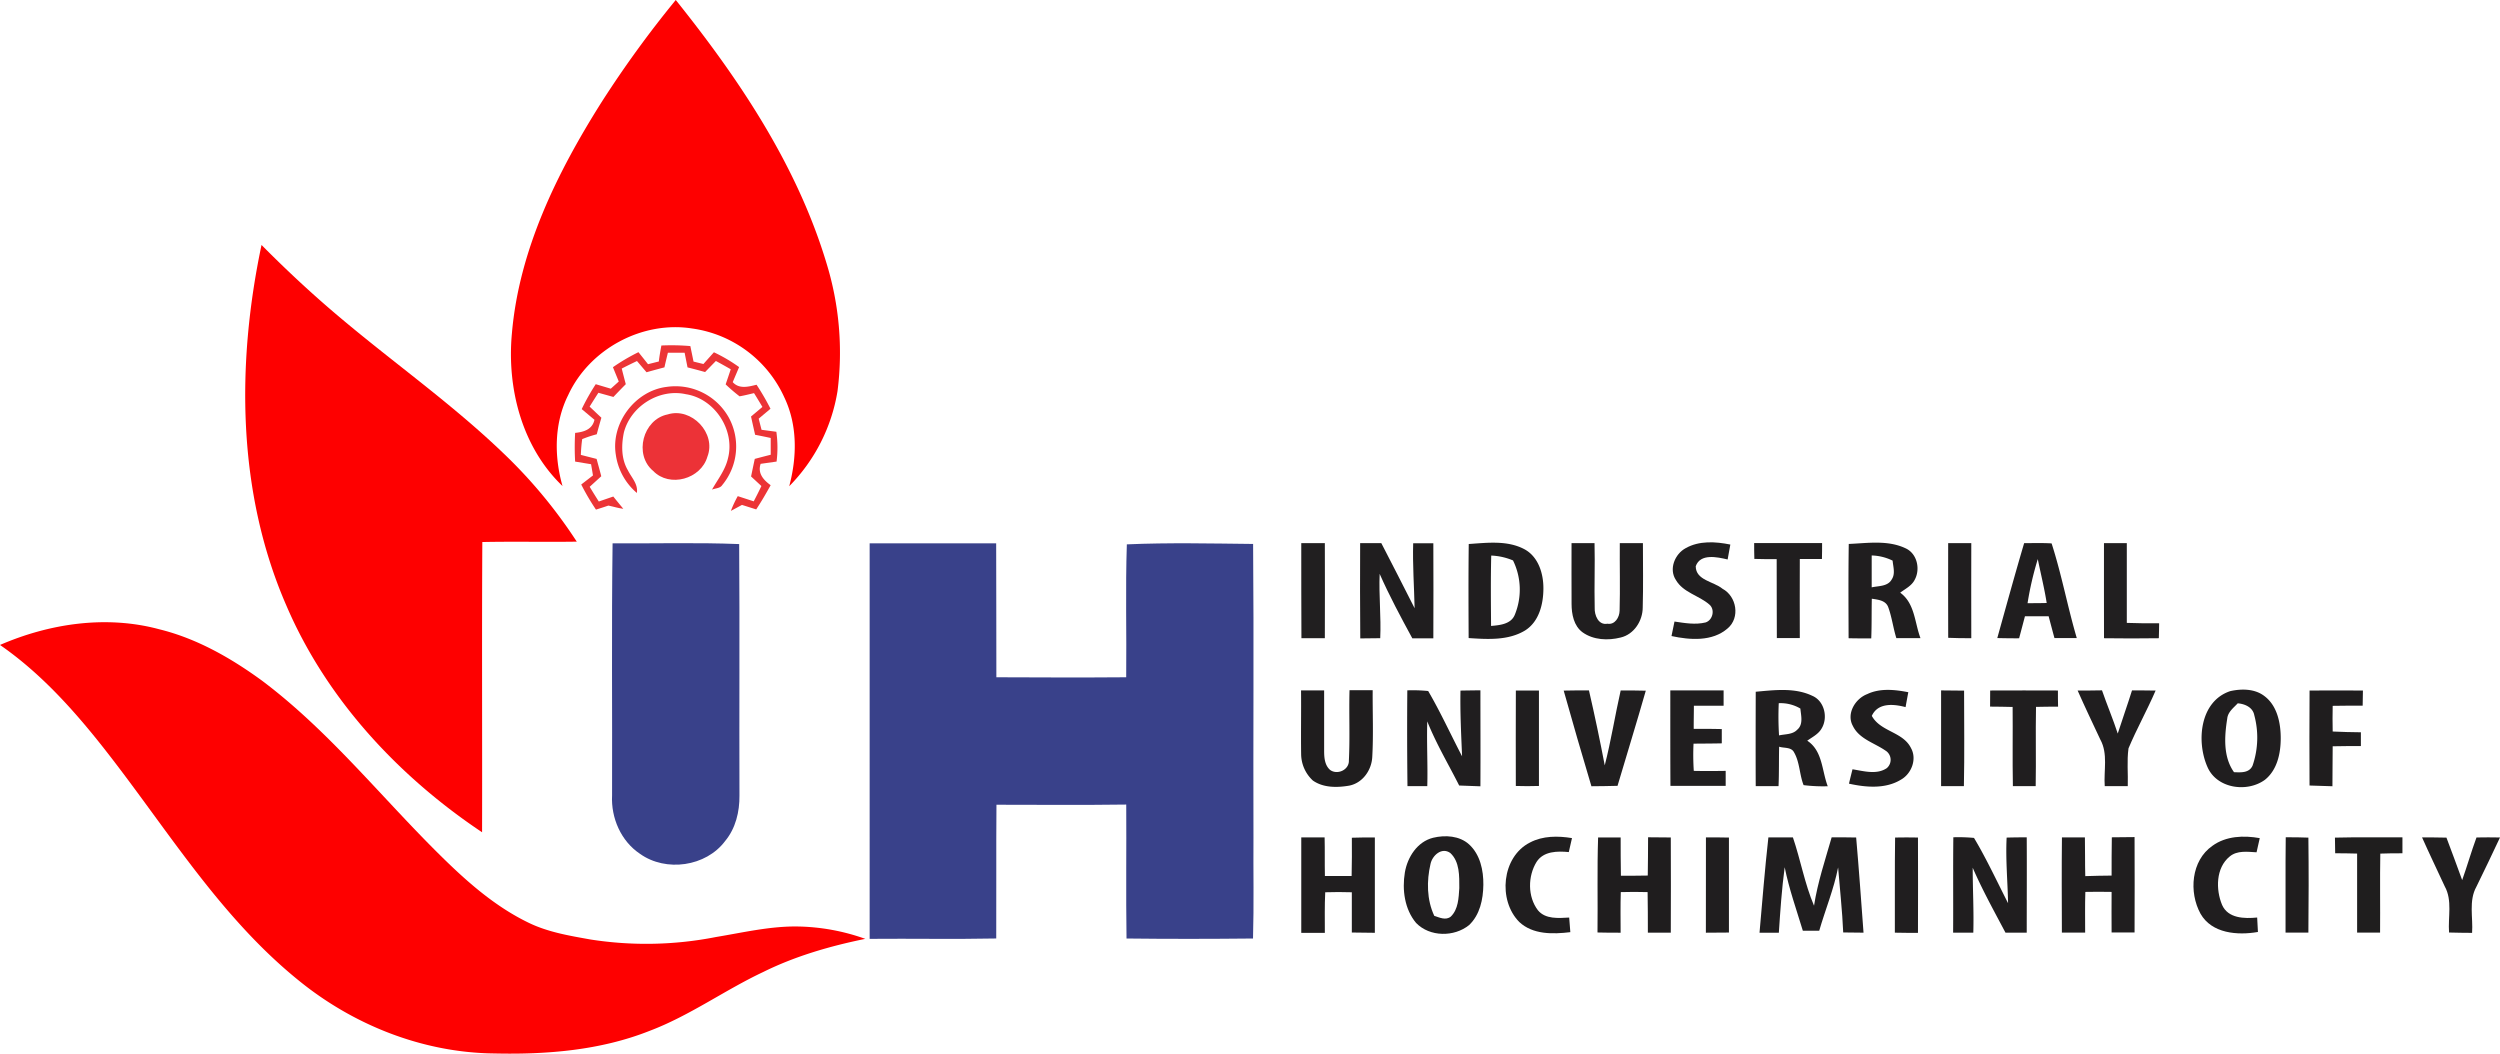 <svg xmlns="http://www.w3.org/2000/svg" viewBox="0 0 783.85 330.36"><defs><style>.cls-1{fill:#fe0000;}.cls-2{fill:#ec3436;}.cls-3{fill:#ec3237;}.cls-4{fill:#39418a;}.cls-5{fill:#211f20;}.cls-6{fill:#201e1f;}.cls-7{fill:#1f1d1e;}.cls-8{fill:#1f1e1e;}</style></defs><g id="Layer_2" data-name="Layer 2"><g id="Layer_1-2" data-name="Layer 1"><path class="cls-1" d="M188.59,32.07A339,339,0,0,1,211.88,0c19.84,24.77,38,51.81,47.24,82.46a95.2,95.2,0,0,1,3.48,40.14,55,55,0,0,1-15.15,29.85c2.45-9.1,2.62-19.09-1.48-27.74A37.36,37.36,0,0,0,217.06,103c-15.71-2.5-32.27,6.46-38.91,20.88-4.41,8.8-4.44,19.19-1.78,28.51-12.77-12.21-17.49-30.74-15.86-47.95C162.78,78.25,174.75,54,188.59,32.07Z"/><path class="cls-1" d="M82,76.81c7.93,8,16.12,15.63,24.73,22.85,16.83,14.18,34.89,26.92,50.81,42.17a155.16,155.16,0,0,1,23.3,28c-9.87.15-19.74-.09-29.61.12-.18,30.34,0,60.69-.08,91-26.34-17.6-48.85-41.84-61.4-71.17C74.35,154.38,74.12,114.13,82,76.81Z"/><path class="cls-1" d="M0,202.22c15.57-6.75,33.36-9.39,49.92-4.92,11.76,2.88,22.46,9,32.17,16.07,21,15.74,37.4,36.54,56,54.87,8.26,8.16,17.13,16,27.68,21.09,6.08,2.95,12.79,4.06,19.38,5.24a113,113,0,0,0,39.41-.79c8.42-1.39,16.82-3.39,25.41-3.29a65.86,65.86,0,0,1,21.33,3.88c-11,2.25-21.93,5.4-32,10.39-12.11,5.7-23.05,13.7-35.61,18.45-15.44,6.13-32.28,7.47-48.75,7.09-22.48-.24-44.4-9-61.69-23.21C68,286.54,51.33,258.16,31.29,233,22.16,221.55,12.12,210.61,0,202.22Z"/><path class="cls-2" d="M207.37,108.33a68.79,68.79,0,0,1,9.08.18l1,4.86,3.1.76c1.09-1.23,2.19-2.45,3.29-3.68a50.06,50.06,0,0,1,7.9,4.65q-1,2.36-2,4.71c2,2.24,4.89,1.46,7.47.82a76.36,76.36,0,0,1,4.37,7.53l-3.7,3.11c.3,1.16.59,2.33.9,3.49l4.64.62a35.61,35.61,0,0,1,.07,9.34l-5,.71c-1,2.95.88,5.07,3.14,6.7-1.43,2.58-2.9,5.13-4.53,7.59l-4.46-1.41-3.48,1.88a33,33,0,0,1,2.16-4.63l5,1.63q1.26-2.38,2.41-4.8-1.62-1.5-3.24-3,.57-2.76,1.16-5.51c1.66-.44,3.33-.88,5-1.3,0-1.75,0-3.51,0-5.26q-2.45-.53-4.89-1-.66-2.87-1.28-5.73l3.57-3c-.87-1.46-1.74-2.9-2.63-4.33-1.51.34-3,.74-4.54,1a55.45,55.45,0,0,1-4.36-3.74c.54-1.58,1.08-3.16,1.6-4.74q-2.31-1.33-4.66-2.6-1.7,1.73-3.38,3.47c-1.84-.51-3.67-1-5.51-1.46-.3-1.53-.61-3.06-.91-4.59h-5.25c-.37,1.52-.73,3-1.08,4.58-1.87.5-3.75,1-5.61,1.54-1-1.17-2-2.35-3-3.52q-2.41,1.14-4.78,2.36.62,2.46,1.27,4.9c-1.31,1.32-2.61,2.66-3.88,4l-4.71-1.31q-1.39,2.16-2.75,4.34c1.23,1.17,2.45,2.33,3.69,3.48-.5,1.73-1,3.45-1.45,5.19a36,36,0,0,0-4.57,1.52,48.35,48.35,0,0,0-.42,4.95l4.94,1.26c.48,1.81,1,3.61,1.46,5.43l-3.63,3.31c.93,1.55,1.88,3.08,2.86,4.61l4.54-1.56q1.54,1.92,3.14,3.84c-1.6-.19-3.12-.69-4.69-1-1.29.45-2.59.86-3.88,1.26a71.36,71.36,0,0,1-4.62-7.87l3.68-2.84c-.19-1.18-.39-2.35-.59-3.52l-5-.82a79.29,79.29,0,0,1,0-9c2.77-.29,5.38-1.08,6.06-4.11l-4-3.35a68.84,68.84,0,0,1,4.4-7.81l4.72,1.41,2.5-2.25c-.61-1.5-1.23-3-1.83-4.49a61.79,61.79,0,0,1,8-4.71c1,1.25,2,2.5,3,3.77l3.39-.85C206.76,111.64,207.06,110,207.37,108.33Z"/><path class="cls-3" d="M193.08,142.55c-1.58-9.85,6-20,15.91-21.24a19.13,19.13,0,0,1,19.49,9.57,18.94,18.94,0,0,1-2,21.17c-.7,1.12-2.17,1-3.24,1.47,1.79-3.19,4.17-6.14,5-9.78,2.33-8.82-4.15-18.78-13.19-20.14-8.34-1.86-17.31,3.75-19.44,12-.81,3.92-.85,8.31,1.26,11.86,1.13,2.29,3.25,4.31,2.81,7.1A19.25,19.25,0,0,1,193.08,142.55Z"/><path class="cls-3" d="M209.33,129.94c7.48-2.35,15.35,5.88,12.47,13.25-2,7-11.84,9.81-17,4.47C198.66,142.58,201.56,131.5,209.33,129.94Z"/><path class="cls-4" d="M192.07,170.35c13.23.1,26.47-.29,39.69.24.18,26.28,0,52.57.09,78.86.05,5.07-1.2,10.3-4.51,14.27-6,8-18.53,9.79-26.66,4-6-4-9.13-11.28-8.77-18.34C192,223,191.72,196.69,192.07,170.35Z"/><path class="cls-4" d="M272.67,170.35h39.67c.08,14,0,28,.06,42,13.57.06,27.14.11,40.71,0,.15-13.89-.26-27.79.2-41.67,13.17-.58,26.4-.27,39.59-.13.26,30.63,0,61.27.11,91.9-.08,10.6.17,21.21-.14,31.81-13.22.14-26.44.16-39.66,0-.21-14,0-28-.09-42-13.57.19-27.13.07-40.69.06-.12,14,0,27.95-.07,41.93-13.23.27-26.46,0-39.69.12Q272.67,232.32,272.67,170.35Z"/><path class="cls-5" d="M408,170.3h7.39c0,9.94.06,19.87,0,29.81q-3.67,0-7.34,0C408,190.13,408,180.22,408,170.3Z"/><path class="cls-5" d="M659.68,170.3c2.38,0,4.77,0,7.16,0,0,8.35,0,16.7,0,25,3.37.14,6.75.14,10.14.13,0,1.55-.07,3.11-.1,4.68-5.73.08-11.47.09-17.19,0C659.65,190.2,659.69,180.25,659.68,170.3Z"/><path class="cls-6" d="M426.46,170.3l6.64,0c3.5,6.8,7,13.57,10.44,20.41-.15-6.79-.65-13.58-.45-20.38l6.32,0q.06,14.9,0,29.81c-2.2,0-4.4,0-6.59,0-3.61-6.64-7.18-13.3-10.24-20.21-.29,6.73.49,13.44.18,20.17q-3.13.06-6.26.07C426.4,190.18,426.43,180.24,426.46,170.3Z"/><path class="cls-6" d="M460.51,170.57c5.84-.39,12.19-1.22,17.56,1.69,4.29,2.38,5.86,7.57,5.85,12.19,0,4.9-1.33,10.45-5.75,13.23-5.28,3.2-11.77,2.77-17.69,2.38C460.43,190.23,460.39,180.4,460.51,170.57Zm7.05,3.62c-.18,7.35-.1,14.71-.05,22.07,2.71-.24,6.21-.54,7.42-3.46a20.74,20.74,0,0,0-.54-17.08A19.56,19.56,0,0,0,467.56,174.19Z"/><path class="cls-6" d="M492.74,170.3l7.21,0c.17,6.75-.11,13.51.05,20.26-.11,2.31,1.16,5.55,4,5,2.33.41,3.77-2,3.81-4.07.2-7.06,0-14.13.06-21.2h7.25c0,6.72.13,13.45-.06,20.16,0,4.18-2.71,8.46-6.93,9.44-3.95,1-8.54.8-11.94-1.64-2.74-2-3.44-5.69-3.44-8.91C492.7,183,492.75,176.65,492.74,170.3Z"/><path class="cls-6" d="M528.53,171.87c4.23-2.39,9.36-2.07,14-1.13-.28,1.56-.56,3.12-.85,4.68-3.26-.77-8.56-1.95-10,2.11,0,4.45,5.61,4.76,8.38,7.06,4.47,2.39,5.6,9.1,1.61,12.45-4.79,4.17-11.79,3.64-17.59,2.39.31-1.52.62-3,.94-4.55,3.21.48,6.55,1.07,9.77.28,2.27-.75,3-4.09,1.15-5.62-3.27-2.85-8.17-3.73-10.47-7.67C523.18,178.45,525.12,173.7,528.53,171.87Z"/><path class="cls-6" d="M550,170.27c7.1,0,14.2,0,21.3,0,0,1.67,0,3.35-.05,5-2.32,0-4.63,0-6.94,0-.06,8.26,0,16.52,0,24.78l-7.2,0c-.07-8.25,0-16.49-.05-24.73-2.35,0-4.69,0-7-.08C550,173.59,550,171.93,550,170.27Z"/><path class="cls-6" d="M579.66,170.55c5.89-.25,12.23-1.27,17.76,1.34,3.69,1.63,4.77,6.58,2.89,9.94-.95,1.86-2.94,2.8-4.52,4,4.61,3.35,4.51,9.36,6.35,14.24-2.53,0-5,0-7.56,0-1-3.19-1.39-6.55-2.54-9.69-.79-2.16-3.22-2.36-5.15-2.66-.1,4.15,0,8.3-.18,12.45-2.37,0-4.74,0-7.1-.06C579.58,190.25,579.51,180.4,579.66,170.55Zm7.19,3.61c0,3.32,0,6.64,0,10,2.17-.49,5.06-.24,6.29-2.5,1.18-1.77.44-3.95.27-5.88A15.77,15.77,0,0,0,586.85,174.16Z"/><path class="cls-6" d="M610.83,170.3q3.61,0,7.25,0c-.05,9.93,0,19.86,0,29.8-2.42,0-4.83,0-7.24-.12C610.82,190.1,610.8,180.2,610.83,170.3Z"/><path class="cls-6" d="M626.23,200.06c2.77-9.93,5.5-19.88,8.42-29.76,2.87,0,5.74-.1,8.61.08,3.14,9.72,5,19.86,7.89,29.67-2.34,0-4.67,0-7,0-.62-2.27-1.22-4.55-1.82-6.82H634.9c-.61,2.3-1.21,4.6-1.83,6.9C630.79,200.15,628.5,200.11,626.23,200.06Zm12.7-24.77a100.85,100.85,0,0,0-3.21,13.83c2,0,4,0,6-.06C641,184.44,639.85,179.88,638.93,175.29Z"/><path class="cls-6" d="M441.25,216.45a49.24,49.24,0,0,1,6.54.21c3.88,6.63,7.07,13.66,10.63,20.47-.28-6.86-.64-13.72-.5-20.6q3.12-.06,6.25-.09c0,10,.05,20.07,0,30.1l-6.66-.25c-3.37-6.69-7.24-13.15-10-20.11-.22,6.76.19,13.53,0,20.3h-6.21Q441.12,231.47,441.25,216.45Z"/><path class="cls-6" d="M475.28,216.52c2.41,0,4.82,0,7.24,0,0,10,0,19.94,0,29.91-2.42.08-4.84.08-7.25,0C475.22,236.45,475.27,226.48,475.28,216.52Z"/><path class="cls-6" d="M490.28,216.53c2.63-.06,5.28-.08,7.92-.06q2.7,11.7,4.95,23.5c2-7.76,3.23-15.69,5-23.49,2.62,0,5.24,0,7.87.08-2.85,10-5.92,19.88-8.86,29.83-2.73.09-5.47.1-8.19.13Q494.5,231.57,490.28,216.53Z"/><path class="cls-6" d="M523.71,216.46c5.57,0,11.14,0,16.71,0l0,4.82c-3.11,0-6.22,0-9.32,0,0,2.41-.07,4.83-.05,7.24,2.93,0,5.86,0,8.8.08l0,4.47c-3,.07-5.91.07-8.86.1a75.86,75.86,0,0,0,.08,8.53c3.33.07,6.65.05,10,0,0,1.57,0,3.14,0,4.71-5.78,0-11.55,0-17.32,0C523.69,236.48,523.71,226.47,523.71,216.46Z"/><path class="cls-6" d="M550.49,216.89c5.88-.52,12.24-1.36,17.75,1.28,3.84,1.64,5,6.94,2.85,10.34-1,1.69-2.88,2.61-4.45,3.73,4.85,3.17,4.56,9.4,6.43,14.28a49,49,0,0,1-7.57-.35c-1.32-3.33-1.18-7.16-3-10.29-.88-1.71-3.14-1.25-4.67-1.76-.1,4.12,0,8.24-.19,12.36h-7.15C550.44,236.61,550.47,226.75,550.49,216.89Zm7.22,3.59a94.53,94.53,0,0,0,.09,10.1c1.91-.44,4.23-.23,5.69-1.78,2-1.67,1.19-4.43,1-6.64A12.19,12.19,0,0,0,557.71,220.48Z"/><path class="cls-6" d="M608.61,216.47q3.6,0,7.21.07c0,10,.15,20-.06,29.94h-7.15C608.62,236.48,608.59,226.47,608.61,216.47Z"/><path class="cls-6" d="M624,216.5c7.08-.06,14.16,0,21.24,0,0,1.69,0,3.38.05,5.07-2.31,0-4.62,0-6.92.07-.16,8.28.05,16.57-.1,24.85h-7.15c-.16-8.27,0-16.55-.08-24.83-2.36-.07-4.72-.09-7.07-.11Q624,219,624,216.5Z"/><path class="cls-6" d="M651.42,216.51c2.54,0,5.09,0,7.64-.06,1.57,4.55,3.45,9,4.94,13.55,1.45-4.53,3.06-9,4.47-13.53,2.47,0,4.93,0,7.4.05-2.64,6.13-5.93,12-8.5,18.12-.54,3.91-.1,7.9-.23,11.85h-7.22c-.36-4.86,1.09-10.14-1.39-14.62C656.13,226.76,653.7,221.67,651.42,216.51Z"/><path class="cls-6" d="M699.26,216.7c3.56-.8,7.72-.78,10.74,1.56,4,3,5.1,8.44,5.1,13.19s-1.1,10-5,13.08c-5.65,4.07-15.12,2.68-18-4.11C688.58,232.39,689.76,219.85,699.26,216.7Zm2.36,3.82c-1.31,1.41-3.08,2.7-3.29,4.77-.89,5.58-1.32,12,2.12,16.82,2.15.09,4.79.29,5.83-2.08a27,27,0,0,0,.53-15.78C706.35,221.78,703.88,220.7,701.62,220.52Z"/><path class="cls-6" d="M408,262.56q3.66,0,7.32,0c.1,4,0,8.07.09,12.1,2.79,0,5.59,0,8.38,0,.11-4,.08-8,.07-12,2.4-.08,4.8-.1,7.21-.09,0,10,0,19.93,0,29.9-2.41,0-4.81-.05-7.22-.09,0-4.21,0-8.41,0-12.62-2.78-.08-5.57-.1-8.34,0-.21,4.24-.12,8.48-.12,12.73H408C408,282.48,408,272.52,408,262.56Z"/><path class="cls-6" d="M449.34,262.67c3.78-.91,8.27-.65,11.28,2.08,3.48,3.19,4.53,8.15,4.47,12.69s-1.07,9.38-4.47,12.61c-4.7,3.8-12.33,3.75-16.62-.67-3.62-4.32-4.41-10.41-3.52-15.82C441.29,268.75,444.37,263.91,449.34,262.67Zm-.81,8.18c-1.25,5.35-1.2,11.25,1.17,16.3,1.65.53,3.61,1.52,5.19.23,2.35-2.27,2.46-5.88,2.66-8.94,0-3.76.15-8.26-2.83-11C452.05,265.53,449.1,268.21,448.53,270.85Z"/><path class="cls-6" d="M479.71,264.16c4-2.12,8.77-2.11,13.17-1.38-.33,1.45-.66,2.91-1,4.38-3.57-.34-7.91-.31-10.09,3.06-2.78,4.47-2.85,10.93.41,15.19,2.37,2.87,6.47,2.45,9.8,2.28.11,1.52.24,3.05.36,4.58-5.45.66-11.74.8-16-3.18C469.6,282.28,470.84,268.64,479.71,264.16Z"/><path class="cls-6" d="M534.88,262.55c2.4,0,4.8,0,7.21.06,0,9.92,0,19.85,0,29.78l-7.23.05C534.89,282.48,534.87,272.52,534.88,262.55Z"/><path class="cls-6" d="M554.46,262.56q3.84,0,7.69,0c2.41,7.08,3.69,14.52,6.62,21.42,1.13-7.32,3.5-14.36,5.53-21.45,2.56,0,5.12,0,7.68.06.87,9.94,1.57,19.89,2.31,29.84l-6.37-.07c-.29-6.82-1.06-13.6-1.6-20.39-1.33,6.79-4,13.21-5.92,19.85-1.73,0-3.43,0-5.14,0-2-6.62-4.33-13.13-5.69-19.91-.91,6.81-1.38,13.67-1.83,20.53h-6.06C552.56,282.48,553.35,272.51,554.46,262.56Z"/><path class="cls-6" d="M594.19,262.6c2.39-.05,4.77-.05,7.17,0,.07,10,0,19.93,0,29.89-2.43,0-4.84,0-7.25-.06C594.15,282.46,594.05,272.53,594.19,262.6Z"/><path class="cls-6" d="M612.45,262.52a52,52,0,0,1,6.48.2c3.94,6.59,7.18,13.62,10.68,20.47-.13-6.86-.8-13.71-.45-20.57,2.09-.06,4.19-.08,6.3-.09.06,10,0,19.93,0,29.9h-6.66c-3.55-6.72-7.25-13.38-10.28-20.36,0,6.79.39,13.57.19,20.36h-6.33C612.45,282.46,612.33,272.49,612.45,262.52Z"/><path class="cls-6" d="M646.5,262.56c2.39,0,4.79,0,7.2,0,.09,4,0,8.09.12,12.14,2.74-.09,5.5-.15,8.25-.17,0-4,0-8,.07-12,2.37-.05,4.74-.07,7.13-.07.08,10,0,19.94,0,29.91h-7.2c-.05-4.24,0-8.48,0-12.72-2.75-.06-5.49-.05-8.23,0-.15,4.25-.05,8.5-.06,12.75h-7.3C646.45,282.48,646.39,272.52,646.5,262.56Z"/><path class="cls-6" d="M693.68,265.2c4.25-3.1,9.83-3.31,14.84-2.41-.35,1.48-.68,2.95-1,4.44-2.84-.15-6.07-.65-8.43,1.32-4.36,3.56-4.39,10.36-2.38,15.18,1.88,4.25,7,4.34,11,3.95.08,1.5.17,3,.24,4.53-6.37,1.11-14.45.51-18-5.72C686.25,279.75,687,269.83,693.68,265.2Z"/><path class="cls-6" d="M759.41,262.56c2.55,0,5.1,0,7.65.07,1.68,4.43,3.31,8.87,4.93,13.32,1.58-4.43,2.87-9,4.49-13.37,2.44-.05,4.9-.05,7.37,0-2.41,5.18-4.9,10.33-7.41,15.46-2.45,4.41-1,9.65-1.34,14.45-2.42,0-4.83-.05-7.22-.11-.37-4.81,1.1-10.06-1.36-14.48C764.15,272.76,761.7,267.7,759.41,262.56Z"/><path class="cls-7" d="M407.93,216.47l7.24,0c0,6.31,0,12.63,0,18.94,0,2.11.17,4.52,1.88,6,2.25,1.65,6,0,5.88-3,.36-7.31,0-14.65.2-22,2.42,0,4.83,0,7.26,0-.05,7,.26,13.95-.13,20.92-.2,4.12-3,8.17-7.24,9-3.78.65-8.11.7-11.38-1.6a11.42,11.42,0,0,1-3.68-8.28C407.86,229.81,408,223.14,407.93,216.47Z"/><path class="cls-7" d="M585.45,217.63c4-1.91,8.65-1.42,12.88-.59-.29,1.55-.58,3.11-.86,4.67-3.75-1-8.67-1.45-10.58,2.75,2.72,5,9.77,4.95,12.29,10.11,1.92,3.45.15,8-3.12,9.86-4.87,3-11,2.46-16.33,1.28.34-1.51.72-3,1.1-4.51,3.46.55,7.57,1.79,10.74-.35a3.41,3.41,0,0,0-.46-5.55c-3.5-2.41-8.24-3.63-10.2-7.76C578.86,223.73,581.72,219.05,585.45,217.63Z"/><path class="cls-7" d="M724.14,216.51c5.57-.08,11.15,0,16.73,0,0,1.58-.06,3.16-.08,4.74-3.14,0-6.28,0-9.4.06-.06,2.68-.06,5.36,0,8.05,2.94.17,5.89.18,8.84.24q0,2.16,0,4.32c-3,0-5.9,0-8.84.07-.09,4.17,0,8.35-.08,12.53-2.4-.05-4.8-.13-7.18-.23C724.11,236.37,724.05,226.44,724.14,216.51Z"/><path class="cls-7" d="M501.07,262.58q3.53,0,7.07,0c0,4,0,8,.08,12,2.8,0,5.61,0,8.42-.06.1-4,.05-8,.1-12q3.56,0,7.12.06c.08,9.94,0,19.89,0,29.84h-7.19c0-4.24,0-8.48-.08-12.71-2.81-.08-5.61-.09-8.41,0-.13,4.24-.06,8.48-.05,12.73-2.42,0-4.84,0-7.25-.07C501,282.45,500.74,272.51,501.07,262.58Z"/><path class="cls-7" d="M716.67,262.52c2.36,0,4.73,0,7.1.11.12,9.93.1,19.85,0,29.78l-7.16,0C716.66,282.47,716.54,272.49,716.67,262.52Z"/><path class="cls-8" d="M732.1,262.63c7-.18,14.1-.05,21.16-.09,0,1.66,0,3.31,0,5-2.33,0-4.64,0-6.94.1-.15,8.25,0,16.51-.07,24.77-2.41,0-4.8,0-7.2,0,0-8.26,0-16.52,0-24.78-2.3-.07-4.6-.09-6.88-.1C732.13,265.89,732.1,264.26,732.1,262.63Z"/></g></g></svg>
